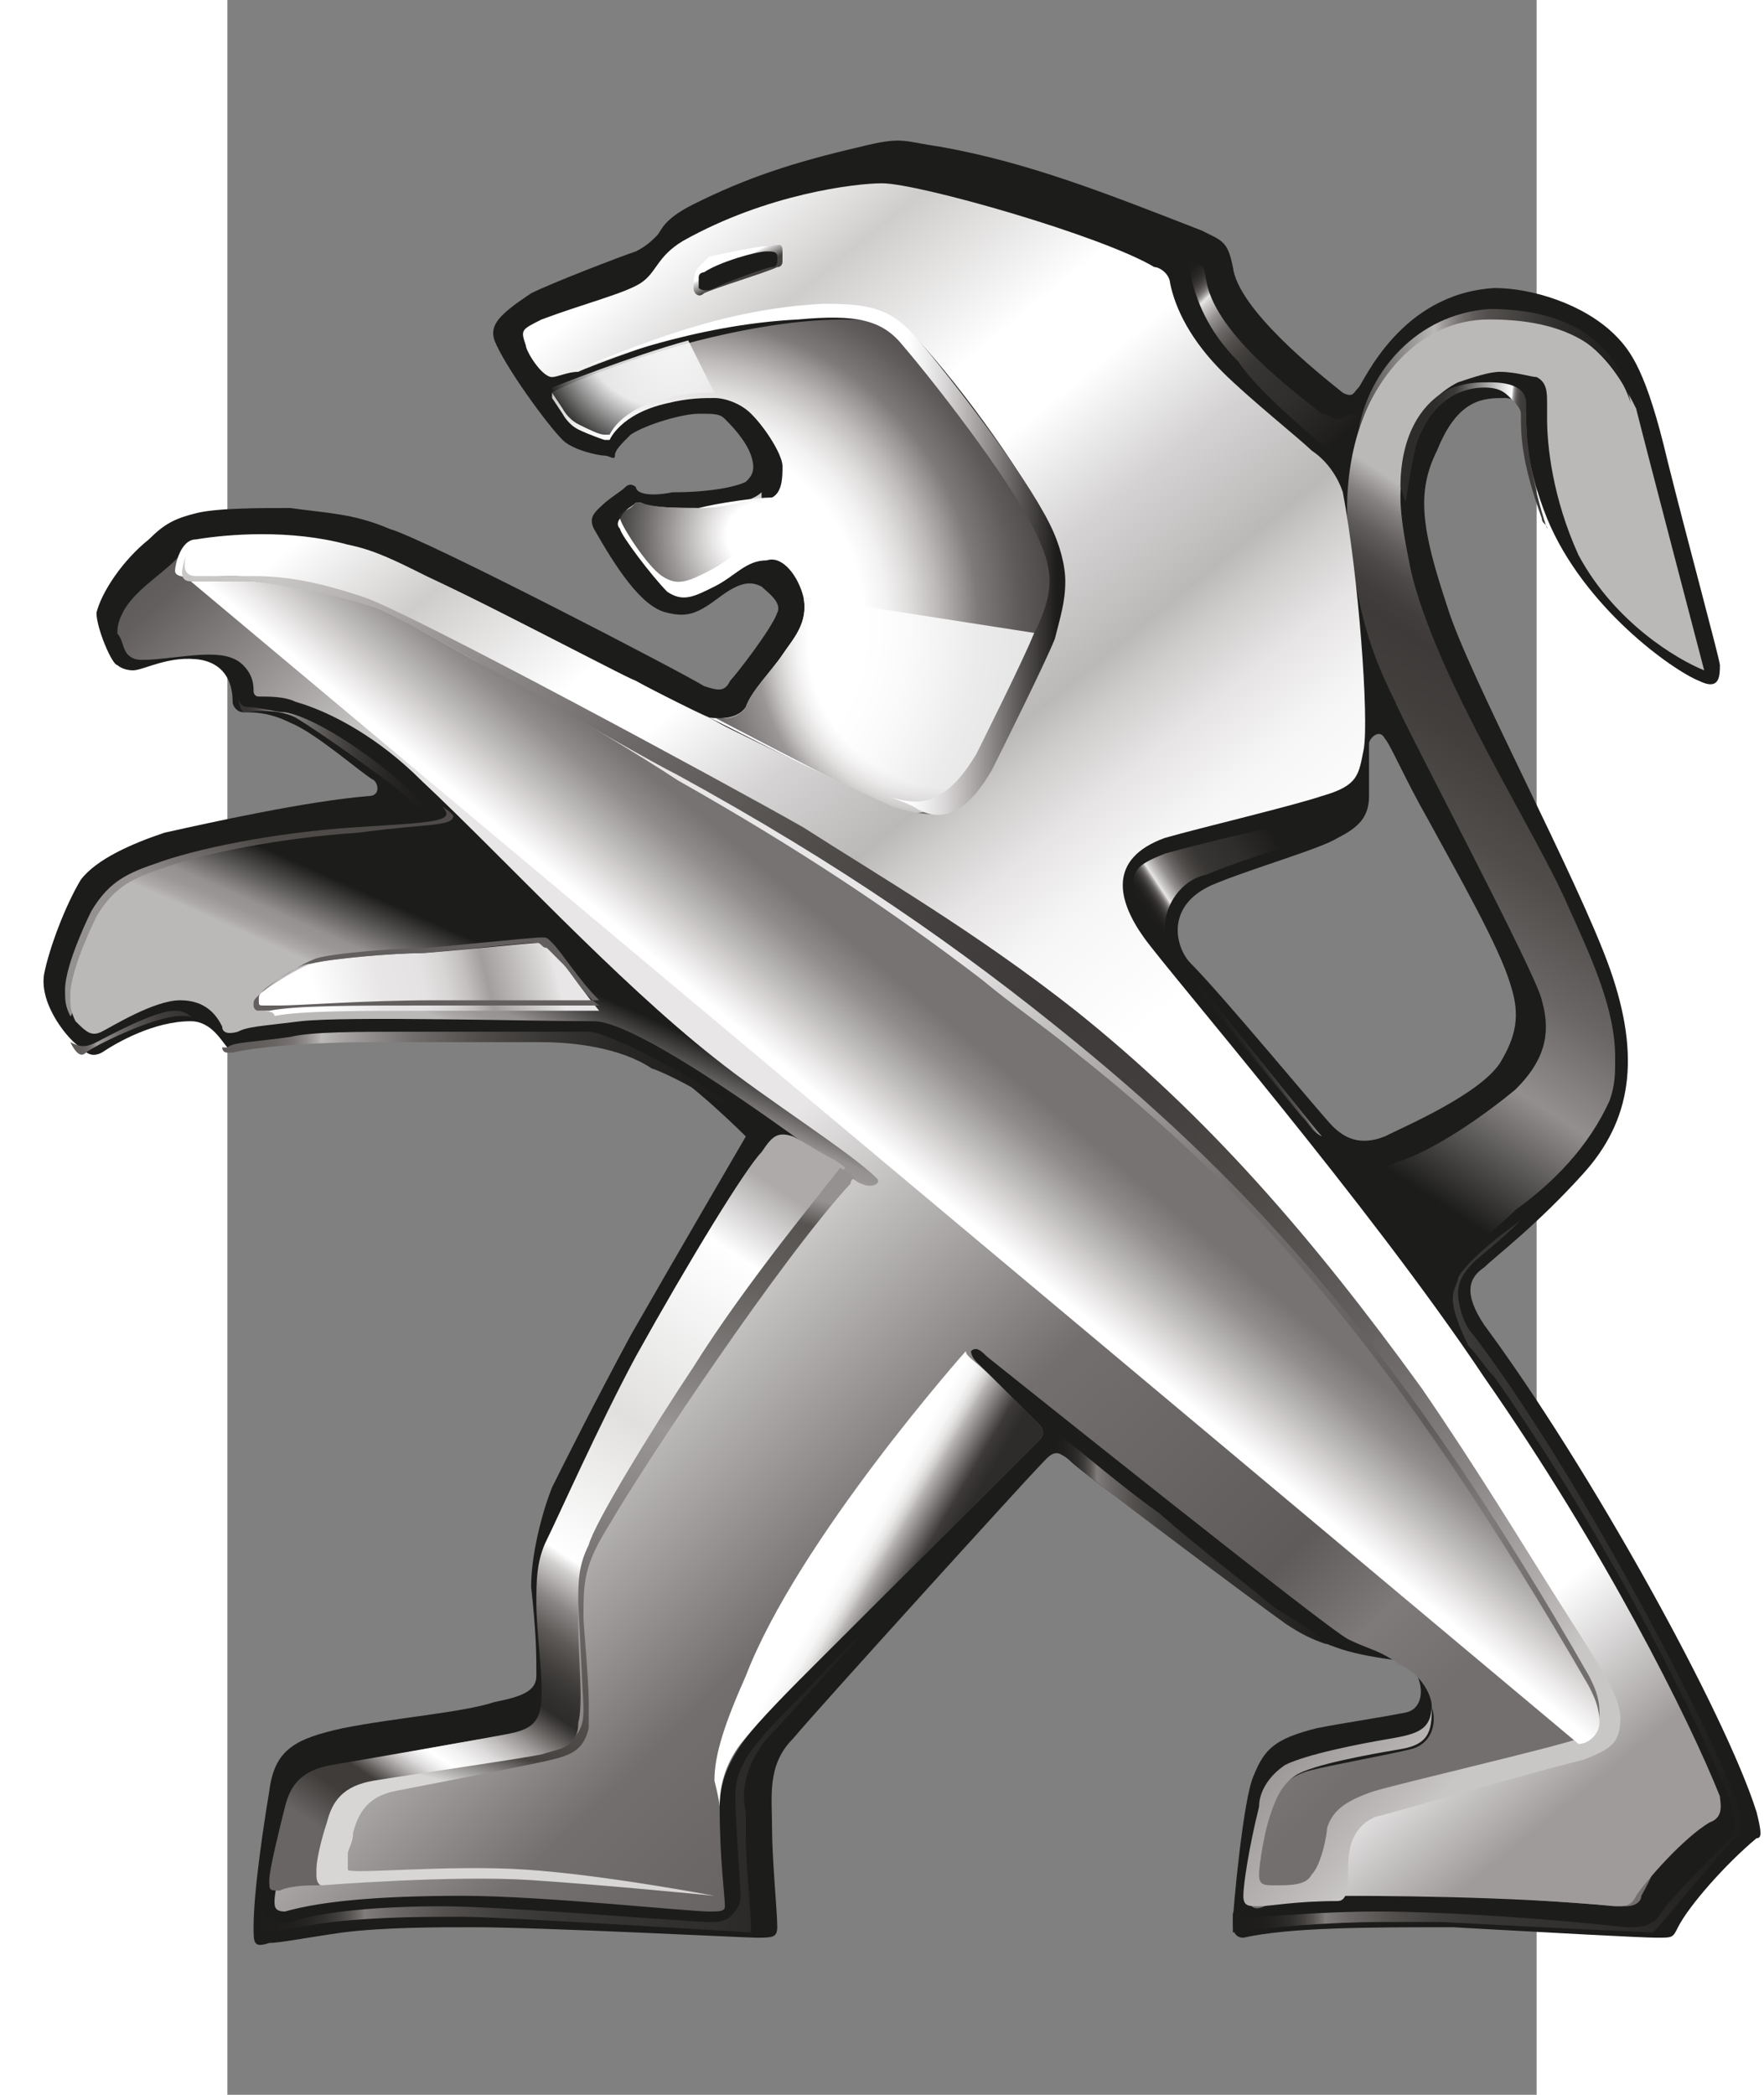 <svg height="190" viewBox="47 -5 50 80" width="160" xmlns="http://www.w3.org/2000/svg" xmlns:xlink="http://www.w3.org/1999/xlink"><rect x="47" y="-5" width="50" height="80" fill="#808080" stroke="none"/><linearGradient id="a" x1="58.347%" x2="38.304%" y1="7.934%" y2="87.509%"><stop offset=".203" stop-color="#bbb8b8"/><stop offset=".205" stop-color="#b8b5b5"/><stop offset=".241" stop-color="#84807f"/><stop offset=".276" stop-color="#625e5d"/><stop offset=".309" stop-color="#4d4948"/><stop offset=".341" stop-color="#413e3d"/><stop offset=".368" stop-color="#3d3a39"/><stop offset=".451" stop-color="#423f3d"/><stop offset=".56" stop-color="#504d4b"/><stop offset=".685" stop-color="#6a6665"/><stop offset=".813" stop-color="#938f8e"/><stop offset="1" stop-color="#1c1c1b"/></linearGradient><linearGradient id="b" x1="40.251%" x2="65.02%" y1="61.001%" y2="30.676%"><stop offset=".031" stop-color="#959190"/><stop offset=".2" stop-color="#959190"/><stop offset=".99" stop-color="#4d4a48"/></linearGradient><linearGradient id="c" x1="101.382%" x2="19.782%" y1="51.414%" y2="43.696%"><stop offset=".197" stop-color="#3d3a39"/><stop offset=".263" stop-color="#3e3c3a"/><stop offset=".287" stop-color="#444140"/><stop offset=".304" stop-color="#4e4b49"/><stop offset=".318" stop-color="#5e5a58"/><stop offset=".33" stop-color="#74706f"/><stop offset=".34" stop-color="#938f8e"/><stop offset=".35" stop-color="#bcb9b8"/><stop offset=".358" stop-color="#f7f6f6"/><stop offset=".359" stop-color="#fff"/><stop offset=".824" stop-color="#3d3a39"/><stop offset="1" stop-color="#2d2c2a"/></linearGradient><linearGradient id="d" x1="48.324%" x2="60.145%" y1="55.671%" y2="42.729%"><stop offset="0" stop-color="#bbb8b8"/><stop offset=".082" stop-color="#ada9a9"/><stop offset=".235" stop-color="#9b9796"/><stop offset=".368" stop-color="#959190"/><stop offset=".99" stop-color="#1c1c1b"/></linearGradient><linearGradient id="e" x1="83.058%" x2="-28.192%" y1="101.88%" y2="3.767%"><stop offset=".077" stop-color="#736f6e"/><stop offset=".121" stop-color="#7e7a79"/><stop offset=".17" stop-color="#5f5b5a"/><stop offset=".308" stop-color="#736f6e"/><stop offset=".472" stop-color="#e8e6e6"/><stop offset=".698" stop-color="#e8e6e6"/><stop offset=".727" stop-color="#d0cdcd"/><stop offset=".782" stop-color="#999595"/><stop offset=".841" stop-color="#635f5e"/><stop offset=".962" stop-color="#3d3a39"/></linearGradient><radialGradient id="f" cx="23.146%" cy="59.693%" gradientTransform="matrix(.983 0 0 1 .004 0)" r="80.51%"><stop offset=".036" stop-color="#fff"/><stop offset=".467" stop-color="#fff"/><stop offset=".525" stop-color="#f3f2f2"/><stop offset=".586" stop-color="#dddbda"/><stop offset=".647" stop-color="#bebbba"/><stop offset=".709" stop-color="#989493"/><stop offset=".747" stop-color="#7e7a79"/><stop offset=".846" stop-color="#5f5b5a"/><stop offset="1" stop-color="#3d3a39"/></radialGradient><radialGradient id="g" cx="98.451%" cy="48.697%" gradientTransform="matrix(.623 0 0 1 .371 0)" r="158.155%"><stop offset=".036" stop-color="#fff"/><stop offset=".228" stop-color="#fff"/><stop offset=".307" stop-color="#e9e7e7"/><stop offset=".44" stop-color="#c1bfbe"/><stop offset=".609" stop-color="#8c8887"/><stop offset=".805" stop-color="#514e4c"/><stop offset="1" stop-color="#1c1c1b"/></radialGradient><radialGradient id="h" cx="73.161%" cy="-28.511%" gradientTransform="matrix(.581 0 0 1 .307 0)" r="176.656%"><stop offset=".231" stop-color="#fff"/><stop offset=".571" stop-color="#ebeaea"/><stop offset=".863" stop-color="#1c1c1b"/></radialGradient><radialGradient id="i" cx="72.5%" cy="19.165%" gradientTransform="matrix(.666 0 0 1 .242 0)" r="259.456%"><stop offset=".036" stop-color="#fff"/><stop offset=".253" stop-color="#fff"/><stop offset=".273" stop-color="#f3f2f2"/><stop offset=".295" stop-color="#dddbda"/><stop offset=".317" stop-color="#bebbba"/><stop offset=".338" stop-color="#989493"/><stop offset=".346" stop-color="#898584"/><stop offset=".412" stop-color="#5f5b5a"/><stop offset=".472" stop-color="#3d3a39"/><stop offset=".857" stop-color="#3d3a39"/></radialGradient><linearGradient id="j" x1="88.032%" x2="8.283%" y1="48.655%" y2="52.9%"><stop offset="0" stop-color="#e8e6e6"/><stop offset=".03" stop-color="#dedcdb"/><stop offset=".258" stop-color="#a19e9d"/><stop offset=".27" stop-color="#a7a3a3"/><stop offset=".333" stop-color="#c2bfbe"/><stop offset=".405" stop-color="#d7d5d4"/><stop offset=".494" stop-color="#e4e2e2"/><stop offset=".648" stop-color="#e8e6e6"/><stop offset=".896" stop-color="#fff"/></linearGradient><linearGradient id="k" x1="28.993%" x2="94.488%" y1="4.87%" y2="93.815%"><stop offset="0" stop-color="#fff"/><stop offset=".069" stop-color="#cfcdcc"/><stop offset=".157" stop-color="#fff"/><stop offset=".203" stop-color="#fff"/><stop offset=".266" stop-color="#d5d3d3"/><stop offset=".33" stop-color="#bbb8b8"/><stop offset=".352" stop-color="#cfcdcc"/><stop offset=".388" stop-color="#e6e4e4"/><stop offset=".431" stop-color="#f7f6f6"/><stop offset=".502" stop-color="#fff"/><stop offset=".885" stop-color="#fff"/><stop offset=".98" stop-color="#9f9b9a"/></linearGradient><linearGradient id="l" x1="3.006%" x2="92.379%" y1="6.501%" y2="86.24%"><stop offset="0" stop-color="#c9c7c6"/><stop offset=".093" stop-color="#9b9796"/><stop offset=".219" stop-color="#6d6968"/><stop offset=".335" stop-color="#514e4c"/><stop offset=".434" stop-color="#423f3e"/><stop offset=".507" stop-color="#3d3a39"/><stop offset=".583" stop-color="#413e3d"/><stop offset=".674" stop-color="#4d4a48"/><stop offset=".772" stop-color="#635f5e"/><stop offset=".876" stop-color="#878382"/><stop offset=".982" stop-color="#bebbba"/><stop offset="1" stop-color="#c9c7c6"/></linearGradient><linearGradient id="m" x1="78.973%" x2="28.494%" y1="2.778%" y2="101.828%"><stop offset="0" stop-color="#aeaaaa"/><stop offset=".1" stop-color="#fff"/><stop offset=".349" stop-color="#e1e0df"/><stop offset=".398" stop-color="#e9e8e7"/><stop offset=".538" stop-color="#fff"/><stop offset=".555" stop-color="#d1cfce"/><stop offset=".595" stop-color="#8a8685"/><stop offset=".632" stop-color="#5c5957"/><stop offset=".666" stop-color="#423f3d"/><stop offset=".694" stop-color="#32312f"/><stop offset=".714" stop-color="#2d2c2a"/><stop offset=".726" stop-color="#454241"/><stop offset=".745" stop-color="#6f6b69"/><stop offset=".764" stop-color="#999594"/><stop offset=".784" stop-color="#bfbcbb"/><stop offset=".803" stop-color="#dddbdb"/><stop offset=".823" stop-color="#f3f2f2"/><stop offset=".841" stop-color="#fff"/><stop offset=".851" stop-color="#f2f1f1"/><stop offset=".863" stop-color="#dad8d8"/><stop offset=".875" stop-color="#b9b6b5"/><stop offset=".887" stop-color="#918d8c"/><stop offset=".899" stop-color="#64615f"/><stop offset=".91" stop-color="#3f3c3a"/><stop offset=".945" stop-color="#3f3c3a"/><stop offset="1" stop-color="#696564"/></linearGradient><linearGradient id="n" x1="35.782%" x2="56.711%" y1="42.669%" y2="59.762%"><stop offset=".2" stop-color="#fff"/><stop offset=".33" stop-color="#f7f6f6"/><stop offset=".407" stop-color="#e6e5e4"/><stop offset=".47" stop-color="#d0cecd"/><stop offset=".521" stop-color="#b6b3b2"/><stop offset=".835" stop-color="#3d3a39"/><stop offset=".964" stop-color="#312f2e"/><stop offset="1" stop-color="#2d2c2a"/></linearGradient><linearGradient id="o" x1="47.726%" x2="57.601%" y1="51.457%" y2="41.7%"><stop offset=".022" stop-color="#fff"/><stop offset=".183" stop-color="#fff"/><stop offset=".209" stop-color="#fff"/><stop offset=".323" stop-color="#eceaea"/><stop offset=".498" stop-color="#cac7c6"/><stop offset=".5" stop-color="#c9c7c6"/><stop offset=".51" stop-color="#c7c4c4"/><stop offset=".797" stop-color="#908d8c"/><stop offset=".945" stop-color="#7e7a79"/><stop offset="1" stop-color="#777372"/></linearGradient><linearGradient id="p"><stop offset="0" stop-color="#1c1c1b"/><stop offset=".047" stop-color="#1f1e1d"/><stop offset=".074" stop-color="#262523"/><stop offset=".096" stop-color="#312f2e"/><stop offset=".115" stop-color="#413f3d"/><stop offset=".133" stop-color="#585452"/><stop offset=".149" stop-color="#777372"/><stop offset=".164" stop-color="#a4a1a0"/><stop offset=".178" stop-color="#e1dfdf"/><stop offset=".179" stop-color="#e8e6e6"/><stop offset=".202" stop-color="#cccac9"/><stop offset=".262" stop-color="#94908f"/><stop offset=".324" stop-color="#6c6867"/><stop offset=".386" stop-color="#524f4d"/><stop offset=".449" stop-color="#423f3d"/><stop offset=".513" stop-color="#383634"/><stop offset=".579" stop-color="#353331"/><stop offset=".74" stop-color="#2f2e2c"/><stop offset=".977" stop-color="#1f1e1d"/><stop offset="1" stop-color="#1c1c1b"/></linearGradient><linearGradient id="q" x1="11.512%" x2="87.638%" xlink:href="#p" y1="5.622%" y2="91.917%"/><linearGradient id="r" x1="39.91%" x2="80.27%" xlink:href="#p" y1="67.73%" y2="27.35%"/><linearGradient id="s" x1="-.487%" x2="98.919%" y1="50.813%" y2="50.813%"><stop offset="0" stop-color="#4d4a48"/><stop offset=".286" stop-color="#bbb8b8"/><stop offset=".322" stop-color="#9c9897"/><stop offset=".38" stop-color="#767271"/><stop offset=".435" stop-color="#5e5b59"/><stop offset=".488" stop-color="#524e4d"/><stop offset=".533" stop-color="#4d4a48"/><stop offset=".758" stop-color="#2d2c2a"/><stop offset="1" stop-color="#1c1c1b"/></linearGradient><linearGradient id="t"><stop offset="0" stop-color="#1c1c1b"/><stop offset=".056" stop-color="#1f1e1d"/><stop offset=".087" stop-color="#262523"/><stop offset=".113" stop-color="#312f2e"/><stop offset=".136" stop-color="#413f3d"/><stop offset=".156" stop-color="#585452"/><stop offset=".175" stop-color="#777371"/><stop offset=".179" stop-color="#807c7b"/><stop offset=".227" stop-color="#6c6867"/><stop offset=".313" stop-color="#524f4d"/><stop offset=".399" stop-color="#413f3d"/><stop offset=".487" stop-color="#383634"/><stop offset=".579" stop-color="#353331"/><stop offset=".74" stop-color="#2f2e2c"/><stop offset=".977" stop-color="#1f1e1d"/><stop offset="1" stop-color="#1c1c1b"/></linearGradient><linearGradient id="u" x1="-1.045%" x2="99.965%" xlink:href="#t" y1="50.82%" y2="50.82%"/><linearGradient id="v" x1="-1.075%" x2="99.508%" xlink:href="#t" y1="49.37%" y2="49.37%"/><linearGradient id="w" x1=".124%" x2="100.041%" xlink:href="#t" y1="49.915%" y2="49.915%"/><linearGradient id="x" x1=".517%" x2="99.612%" y1="46.017%" y2="46.017%"><stop offset="0" stop-color="#5f5b5a"/><stop offset=".062" stop-color="#625e5c"/><stop offset=".097" stop-color="#6a6664"/><stop offset=".126" stop-color="#797473"/><stop offset=".15" stop-color="#8f8c8b"/><stop offset=".173" stop-color="#b0acab"/><stop offset=".179" stop-color="#bbb8b8"/><stop offset=".225" stop-color="#a4a0a0"/><stop offset=".349" stop-color="#726e6d"/><stop offset=".476" stop-color="#504d4b"/><stop offset=".603" stop-color="#393735"/><stop offset=".732" stop-color="#2a2827"/><stop offset=".864" stop-color="#201f1e"/><stop offset="1" stop-color="#1c1c1b"/></linearGradient><linearGradient id="y" x1="-.596%" x2="99.629%" y1="49.889%" y2="49.889%"><stop offset="0" stop-color="#353331"/><stop offset=".053" stop-color="#373533"/><stop offset=".083" stop-color="#3e3b39"/><stop offset=".108" stop-color="#494645"/><stop offset=".13" stop-color="#5b5756"/><stop offset=".149" stop-color="#757170"/><stop offset=".167" stop-color="#999595"/><stop offset=".179" stop-color="#bbb8b8"/><stop offset=".225" stop-color="#a4a0a0"/><stop offset=".349" stop-color="#726e6d"/><stop offset=".476" stop-color="#504d4b"/><stop offset=".603" stop-color="#393735"/><stop offset=".732" stop-color="#2a2827"/><stop offset=".864" stop-color="#201f1e"/><stop offset="1" stop-color="#1c1c1b"/></linearGradient><linearGradient id="z" x1="3.138%" x2="102.75%" y1="39.488%" y2="39.488%"><stop offset="0" stop-color="#5f5b5a"/><stop offset=".067" stop-color="#625e5c"/><stop offset=".106" stop-color="#6a6664"/><stop offset=".137" stop-color="#797473"/><stop offset=".164" stop-color="#8f8b8a"/><stop offset=".179" stop-color="#a19e9d"/><stop offset=".222" stop-color="#93908f"/><stop offset=".372" stop-color="#6c6867"/><stop offset=".525" stop-color="#524f4d"/><stop offset=".679" stop-color="#413f3d"/><stop offset=".836" stop-color="#383634"/><stop offset="1" stop-color="#353331"/></linearGradient><linearGradient id="A" x1="43.959%" x2="59.394%" y1="37.398%" y2="57.377%"><stop offset="0" stop-color="#fff"/><stop offset=".115" stop-color="#dedcdc"/><stop offset=".907" stop-color="#454240"/></linearGradient><linearGradient id="B" x1=".629%" x2="100.199%" y1="50.639%" y2="50.639%"><stop offset=".687" stop-color="#fff"/><stop offset=".721" stop-color="#f0efef"/><stop offset=".763" stop-color="#d6d4d4"/><stop offset=".81" stop-color="#b2aead"/><stop offset=".86" stop-color="#858180"/><stop offset=".913" stop-color="#565251"/><stop offset=".968" stop-color="#282726"/><stop offset=".98" stop-color="#1c1c1b"/></linearGradient><linearGradient id="C" x1="44.016%" x2="63.104%" y1="88.852%" y2="-2.249%"><stop offset="0" stop-color="#d8d6d5"/><stop offset=".066" stop-color="#454240"/><stop offset=".235" stop-color="#625e5c"/><stop offset=".352" stop-color="#736f6e"/><stop offset=".462" stop-color="#858180"/><stop offset=".604" stop-color="#9a9695"/><stop offset=".675" stop-color="#888483"/><stop offset=".859" stop-color="#625f5d"/><stop offset=".959" stop-color="#565351"/><stop offset="1" stop-color="#959190"/></linearGradient><g fill="none"><path d="m105.4 64.2c-1.2-3.8-6.4-13.2-10.4-18.6-.8-1.2-.6-1.8 0-2.2.4-.4 2-1.6 3.8-3.6s2.2-4.4 1-7.8-5.4-11.2-6.2-13.8c-1-3-1.2-4.4-.4-6 .8-2 1.8-2 2.6-2 .4 0 .8.4.8.6 0 .8 0 2 .8 4 1.4 3.4 4.8 5.8 5.8 6.2.8.4.8-.2.8-.6 0-.2-1.2-4.6-2-7.8-.8-3.4-1.4-4.2-2-4.8-1.2-1.2-3.2-1.8-4.6-1.8-3.6.2-5 3.6-5.2 3.8s-.2.4-.6.2c-1-.8-4-3.2-4.2-4.8-.2-1-.4-1-1.2-1.4-3.6-1.4-6.6-2.6-10-3.2-1.4-.2-1.4-.4-3 0-2.6.6-4.4 1.2-6.4 2.2-1.2.6-1.2 1-1.4 1.2s-.4.4-.8.6c-.6.2-3.2 1.2-4 1.6-1.2.8-1.6 1.2-1.4 1.8.4 1 2 3.2 2.6 3.8.4.4 1.4.6 1.6.6s.4.2.4 0 .2-.4.6-.8c.6-.4 2-.8 2.6-.8s.8 0 1 .2.8.8 1 1.4 0 .8-.2 1c-.4.2-1.4.4-2.8.4-1 .2-1.4 0-1.4-.2 0 0-.2-.2-.4 0s-.6.4-1 .8c-.2.2-.4.4-.2.8.8 1.4 1.8 3 2.8 3.2.8.2 1.2 0 2-.6s1.2-.6 1.6-.4c.2.2.8.6.6 1-.2.6-1.6 2.4-1.8 2.6-.2.4-.4.4-1 .2-.6-.4-10.6-5.6-12-6-1.4-.6-2.4-.6-3.8-.8-1.2 0-2.8 0-3.6.2s-1.2.4-1.8 1c-1 .8-1.8 2-2 2.8 0 .6.6 2 .8 2 0 0 .2.2.6.2s1.4-.6 2.6-.4c1 .2 1.2 1 1.2 1.6 0 .2.2.4.4.4.4 0 1 0 1.8.4 1 .4 2.8 2 3.2 2.2.2.2.2.6-.2.6-2.4.2-6 1-7.8 1.4-1.2.4-2.6 1-3.2 1.8-.6 1-1.2 2.6-1.4 3.6-.2 1.2 1 2.6 1.4 2.8.2.2.4.4.8.2.6-.4 2-1.2 3.4-1.2.8 0 1.2.8 1.4 1s.4 0 1.2-.2c1.4-.4 8.6-.2 11.2 0 1.2 0 2.8.2 4 .8s3.4 2.8 3.4 2.8-2.8 4.8-4.4 7.6c-1.4 2.6-2.4 4.6-3 5.8-.4 1-.8 2.6-.8 3.8.2 1.8.2 2.6.2 3.4 0 .6-.6.8-1.6 1-1.2.4-3.8.6-5.8 1-1.8.4-2.6.8-2.8 2.4-.2 1.2-.6 3.8-.6 5.2 0 .6 0 .8.6.6.4 0 1.4-.2 2.8-.4 1.6-.2 3.6-.2 5-.2 2.6 0 10.4.4 10.8.4.6 0 .8 0 .8-.4 0-.6-.2-2.6-.2-3.8s-.2-2.4.8-3.4c1-1.2 9-10 9.4-10.4s.6-.8 1.2-.2 7 5.2 8.4 6.2 2.6 1.2 4 1.4c1 0 1.4 1.8.4 2s-2.4.4-3.4.6c-1.6.4-2 .8-2.4 1.8-.4.8-.8 5.2-.8 5.6 0 .2 0 .6.4.6 1.8-.4 4.8-.4 8-.4 3.6.2 7.2.4 7.8.4s.6 0 .8-.4c.4-.8 1.8-2.4 3-3.4.2 0 .2-.2 0-1zm-14.2-25.8c-1 .4-1.6 0-2-.4s-4.2-5-5.4-6.2c-.6-.6-1-2.2.8-3 1.4-.6 4.2-1.4 4.8-1.8.8-.4 1.2-.8 1.2-1.6v-2c0-.2.4-.6.6-.2.2.2.8 1.6 1.6 3 1.2 2.2 2.8 5 3.2 6.4.4 1.2.2 2-.4 3-.8 1.2-3.6 2.4-4.4 2.8z" fill="#1c1c1b"/><path d="m56.2 7c-3 0-5.8 3.4-5.4 8.4.4 3 .8 4.4 1.8 6.4.4 1 5.4 10.4 5.6 11.4.4 1.4 0 2.4-1 3.4-1.2 1-3.2 2.4-4.6 2.8-.4.2-.6.2-.8.2-.4 0-1-.2-2.6-1.8l6.4 8.6c-.8-1-1.2-2-1-2.6.2-.8 1.4-1.4 2.6-2.6 1.4-1 2.8-2.4 3.6-4.2.2-.6.2-1 .2-1.6 0-1.8-.8-3.6-1.8-5.8-1.2-2.8-5-8.6-6-12.8-.2-1-.4-2-.4-2.8 0-2.4 1-3.8 2.2-4.4.6-.2 1.2-.4 1.6-.4.6 0 1.2.2 1.4.2.4.2.4.6.4 1v.6c0 1 .2 3 1.2 5.2 1.4 2.6 3.8 4 4.8 4.4 0 0-2.2-8.4-2.6-10-.8-1.6-2-3.6-5.6-3.6z" fill="url(#a)" transform="translate(39)"/><path d="m16.2 25.8c.6.6-.4.6-3.4.8s-6 .8-7.6 1.4c-1.2.4-1.8.8-2.4 1.8 0 0-1 2-1 3 0 .4 0 .6.2 1 .2.2.4-5.4 7.6-5.8 6.6-.4 8.2-1.2 6.6-2.2z" fill="url(#b)" transform="translate(39)"/><path d="m53 14.2s.2-1.4.4-2.2c.6-1.8 1.8-2.2 2.6-2.2.6 0 .8.2 1 .4s.4.4.4.6c0 .8 0 1.8.8 4 0 .2.2.2.2.4-.6-1.8-.8-3.4-.8-4.2v-.6c0-.6-.6-.8-1.4-.8-.4 0-.8 0-1.4.2-1 .4-2 1.6-2 3.8z" fill="url(#c)" transform="translate(39)"/><path d="m16.6 26c.2.6-.6.4-3.6.8-3 .2-6 .8-7.6 1.4-1.2.4-1.8.8-2.4 1.8 0 0-1 2-1 3 0 .4 0 .6.2 1 .4.4.6.6 1 .4s2-1.2 3-1.2 1.4.6 1.6 1c0 .4.6.2.6.2.4-.2.8-.2 2.4-.4 1.8-.2 8.8 0 11.2 0 2.2 0 11.4 7.2 11.4 7.2l.4-1c-3-2.6-14.6-11.6-17.2-14.2z" fill="url(#d)" transform="translate(39)"/><path d="m42.6 31.6c1.4 1.6 5.4 6.6 9 11.2 5.4 7 8.8 12.6 12.4 20.6.4.8 0 .8-.4 1.4-1 .8-.8 1.2-1.6 2.6 0 .2-.2.4-.6.4-.8 0-6.6-.6-10.4-.4-2.2 0-2.8.2-3.4.4-.4.2-.6 0-.6-.4 0-.2.4-2.6.8-3.4s.8-1.2 1.6-1.4 3-.6 3.8-.8 1-1 .8-1.6c0-.6-.6-1.4-1.2-1.6-.8-.6-1.2-.6-2-1s-12.8-10-13.8-10.8c-.2-.2-.4-.4-.6-.2 0 .2.2.4.2.4l2.4 2.4c.2.2.2.4 0 .6l-8.2 8.2c-2.4 2.4-4 3.8-4 5.8s.2 3.4.2 3.8c0 .2-.2.2-.6.2-.8 0-6.4-.6-9.4-.6-3.2 0-5.4.2-6.8.6-.4 0-.4-.2-.4-.4 0-.4.4-2.4.8-3.8.2-.8 1-1.2 1.8-1.4 1-.2 5-1 6.8-1.2 1-.2 1.2-.4 1.2-1.4 0-.8-.2-2.6-.2-3.6 0-.8.2-1.8.6-2.6 1.4-3.4 5-10.4 8-14.6.4-.4.8-.6 1-.4.4 0 2.2 1.6 2.4 1.6.4.2.8 0 .6-.2-1-1-4.2-3-6.2-4.6-3.8-3-8-7.6-11.2-10.6-1.6-1.6-3.4-2.6-4.8-3-.4-.2-1-.2-1.4-.2-.2 0-.2-.2-.2-.2 0-.2 0-.6-.4-1s-1-.4-1.4-.4c-.6 0-1.8.2-2.4.2-.2 0-.4 0-.6-.2s-.2-.6-.4-.8c0-.2 0-.4.2-.8.4-.8 1.4-1.4 2-2s1-.6 1.6-.6c1.4-.2 3.2-.2 5 .2 1.4.4 2.4.8 3.8 1.4s9 4.6 10 5z" fill="url(#e)" transform="translate(39)"/><path d="m30 17.8c.2 1-.4 1.6-.8 2.2s-1.2 1.4-1.4 2c-.4.6-1.4.4-1.4.4s4.4 2.2 7 3.6c1 .6 2.6 0 3.6-2 .2-.4 1.8-3.8 2.2-4.8s1-2 0-4c-1-1.8-3.8-5.4-4.8-6.8-.6-.8-1.2-1.2-2.8-1.2-1.4 0-3.2.2-5.6.8s-5.4 1.8-5.6 2v.2l.4.6s.2.4.6.6 1 .4 1 .4h.2s.4-1 2.2-1.4c.8-.2 1.4-.2 1.8-.2s1 .2 1.4.6c.6.6 1.2 1.6 1.2 2s0 1-.4 1.2c-.6 0-2 .2-2.8.4-.8 0-1.8 0-2.2-.2h-.2c-.2.2-.4.2-.6.6 0 0-.2.2 0 .4 0 .2 1.2 1.8 1.8 2.4.6.4 1 .2 1.8-.2s1.2-1 2-1c.6-.2 1.2.6 1.4 1.4z" fill="url(#f)" transform="translate(39)"/><path d="m28.4 13.8c-.4.4-1.6.6-2.4.6s-1.6 0-2.2-.2h-.2c-.2.2-.2.2-.6.4 0 0-.2.2 0 .2 0 .2 1 1.8 1.6 2.2s1 .2 1.8-.2 1.2-1 2-.8z" fill="url(#g)" opacity=".85" transform="translate(39)"/><path d="m25.6 8c-2.2.6-5.2 1.8-5.2 1.8v.2l.4.6s.2.4.6.6.8.4 1 .4h.2s.4-1 2.2-1.4c.8-.2 1.4-.2 1.8-.2z" fill="url(#h)" opacity=".85" transform="translate(39)"/><path d="m30 17.8c.2 1-.4 1.6-.8 2.2s-1.2 1.4-1.4 2c-.4.6-1.2.4-1.2.4s4.2 2.2 6.6 3.4c1 .6 2.6.2 3.6-1.8.2-.4 1.8-3.8 2.2-4.8z" fill="url(#i)" opacity=".85" transform="translate(39)"/><path d="m1.2 3.6c-.2 0-.2-.4 0-.6s1.4-1 2-1.2c.8-.2 3.2-.4 4.2-.4.4 0 4.2-.4 4.6-.4s1.2 1.4 2.2 2.6h-6.4c-2.8 0-5 0-6 .2 0-.2-.4-.2-.6-.2z" fill="url(#j)" transform="translate(47 30)"/><path d="m48.2 33.6c-.2 0-.2-.2-.2-.2 0-.2 0-.2.2-.4s1.4-1.2 2-1.2c.8-.2 3.2-.4 4.2-.4.2 0 4-.4 4.4-.4.2 0 .2.2.4.2l.6.6c.4.4.8 1.2 1.4 1.6h-6.6c-2.8 0-5 0-6 .2h-.6zm.2-.2h.6c.8 0 3.2-.2 6-.2h6.2c-.8-.8-1.4-1.8-1.8-2.2-.2-.2-.2-.2-.4-.2-.4 0-4.2.4-4.4.4-1 0-3.6.2-4.2.4s-1.8 1-2 1.2-.2.2-.2.4 0 .2.2.2c-.2 0 0 0 0 0z" fill="#635f5e"/><path d="m65 63.6c-1.2-3-4.4-9.4-9-16-4.4-6.6-12-15.4-13-16.8s-1.4-3 .8-3.8c1.4-.4 4.8-1.2 6-1.6 1.4-.4 1.4-.8 1.6-1.8.2-1.2-.2-6.6-.8-9.8-.2-.6-.6-1.2-1.2-1.6-.4-.4-2.4-2-3.4-3-1.2-1.2-1.8-2.4-2-3.4 0 0 0-.2-.2-.4 0 0-.2-.2-.4-.2-2-1.2-9-3.2-10.4-3.2-1 0-4.4.4-7.6 2.2-1 .6-1 1.2-1.6 1.6s-2.2.8-3.8 1.4c-.8.4-.8.4-.6 1 0 .2.6 1.2 1 1.2.2 0 .6-.2 1-.2.4-.2 3.6-1.4 6-2 2.6-.6 5.6-.6 6.6.4 1.6 1.6 4.4 5.4 5.2 7.2.8 1.6.8 2.4.2 4s-2.4 5.6-3 6.4-1.2 1.2-3 .6c-1.8-.8-8.4-4-9.8-4.8-1-.4-5-2.6-8-4-1.2-.6-2-1-3-1.2-2.2-.6-4.6-.4-5.8-.2-.6 0-.8 1-.8 1.2 0 .4 1.2.2 2.2.2.8 0 3.6.4 5 1 1.6.6 10 5.2 12 6.2 16 8.6 22.8 14.2 35.2 35 .6 1 .8 2 0 2.4-1.2.4-6.6 1.4-8.2 1.8-1.4.4-1.6.6-1.8 1.2-.2.8-.6 2.2-.4 2.6 0 .2 0 .2.2.2 1.4 0 6.8 0 10.8.4.4 0 .6 0 .8-.4.4-.6 1.8-2.2 2.8-2.8.6-.2.4-.8.4-1z" fill="url(#k)" transform="translate(39)"/><path d="m61.2 60.6c0-.8-.8-2-2.2-4.2s-3.2-5.2-5.4-8.4c-4.2-5.8-8.2-10.4-13.2-14.4-3.8-3-7.6-5.2-10.4-7-2.8-1.6-15-8.2-16.8-8.8s-3-.8-4.2-.8h-2.2c-.6 0-.4-.6-.4-.8 0 .2-.4 1 .2 1h2.4c1.4.2 3.4.6 4.6 1 1.6.6 9.6 5.4 11.6 6.4 6.2 3.4 10.8 6.6 15.2 10.2 6.6 5.4 12.4 11.6 19.6 24.2.2.4.4.8.4 1.4 0 .8-.6 1-.8 1-1.2.4-6.4 1.6-7.8 2-1.2.4-1.6.8-1.8 1.4 0 .2-.2 1.4-.6 1.8-.2.4-.8.4-1.4.4-.4 0-.6 0-.6-.4s.2-1.6.4-2.2.4-1.2 1-1.6 2.8-.8 4-1 1.2-.8 1.2-1.8c0 1-.4 1.2-1.6 1.4s-3.2.6-4 1c-.6.4-1 1-1 1.6-.4 1.6-.6 3-.6 3.4s.2.4.6.4 1.4-.2 3-.2c.4 0 .4-.6.4-1.2 0-.2 0-.8.2-1.2s.4-.6.8-.8c.8-.2 5.6-1.6 8-2.2 1-.4 1.4-.6 1.4-1.6z" fill="url(#l)" transform="translate(39)"/><path d="m29.6 38.4c.4.2 1 .6 1.4.8s.6.4.6.4c-3.2 4-8 10.8-9.4 13.8-.8 1.6-.8 2.2-.8 3.6s.2 3 0 3.8c0 .8-.6 1.2-1.4 1.4s-5.4 1-6.4 1.2-1.2.8-1.4 1.6-.2 1.2-.4 1.4c0 .4 0 .6-.4.6-.2 0-1 0-1.4.2-.4 0-.4 0-.4-.4s.4-2 .6-2.8.6-1.4 1.8-1.6 5.8-1 6.8-1.2 1.2-.6 1.2-1.6-.2-2.4-.2-3.4c0-.8 0-1.6.4-2.4s2-4.4 3.4-7c2-3.6 4.2-7.2 4.8-7.8.4-.6.6-.8 1.2-.6z" fill="url(#m)" transform="translate(39)"/><path d="m26.8 64c0-.8.2-1.6.8-2.4.8-1 1.8-2 3.2-3.4l8.2-8.2c.2-.2.2-.4 0-.6l-1.8-1.8c-.6-.6-1-.8-1-1 0 0-6.4 7.2-8.4 12.4-.8 1.8-1.2 3-1.2 4 .2.8.2 1 .2 1z" fill="url(#n)" transform="translate(39)"/><path d="m6.6 17.2h2.4c1.6.2 3.4.6 4.6 1 .6.2 2 1 3.8 2 3 1.6 6.6 3.8 7.8 4.6 4.6 2.6 8.2 5 11.6 7.6 1.2 1 2.4 1.8 3.6 2.8 6.8 5.4 12.2 11.4 19.6 24.2.2.4.4.8.4 1.4 0 .4-.4.8-.8.8z" fill="url(#o)" transform="translate(39)"/><path d="m50.4 11c-.2 0-.4-.2-.6-.2-1-.8-4-3-4.4-5-.2-1 0-.4-.8-1-.2-.2-.6-.2-.8-.4 0 0 .2 0 .2.2.2 0 .2.2.4.2.4.4.4.6.4.8.2.8.6 2 1.8 3.2.8 1.2 2.8 2.8 3.2 3.2.2.2.6.4.8.6.2-.6.4-1.4.6-2 0 0 0 .2-.2.2s-.4.2-.6.2z" fill="url(#q)" transform="translate(39)"/><path d="m43.8 27.6c-1 .4-1.2.6-1.2 1.2 0 .4.2 1.2.6 1.8.6.8 3 3.6 5.8 7 .4.4.4.6.8.8-.2-.2-4-5-5.2-6.4-.4-.4-.8-1-.8-1.6 0-.8.6-1.8 1.6-2 1.4-.6 4.2-1.4 4.8-1.8s.8-.4.8-1l-1.2.6c-1.2.2-4.6 1-6 1.4z" fill="url(#r)" transform="translate(39)"/><path d="m51.2 11.4c.6-1.8 2.2-4.2 5-4.2 3.4 0 4.8 1.4 5.4 3.2-.6-2.8-3-3.6-5.4-3.6-2.8.2-4.6 2.4-5 4.6z" fill="url(#s)" transform="translate(39)"/><path d="m28.6 61.4c.4-.4 2.2-2.4 4.2-4.6l-1.6 1.6c-2.6 2.8-3.8 3.6-3.8 5.2 0 1 .2 3.4.2 3.8 0 .2 0 .4-.4.8-.2.2-.6.2-.8.2-.8 0-7.8-.6-10.2-.6s-4.6.2-5.8.6c-.2 0-.8 0-1-.4-.2-.2-.2-.4-.2-.4v1.2c.4 0 1.4-.2 2.8-.4 1.8-.2 3.6-.2 5-.2s11 .6 11 .6c0-.8-.2-2.6-.2-3.6v-1c-.2-.8 0-1.8.8-2.8z" fill="url(#u)" transform="translate(39)"/><path d="m48.4 57c.6.4 1 .6 1.6.8-.4-.4-1-.8-2-1.4-1.2-1-2.8-2.2-4.4-3.6-1.4-1-2.8-2.2-3.8-3 0 .4-.2.6-.4.6.2 0 .6.2.8.4.4.4 6.8 5.2 8.2 6.2z" fill="url(#v)" transform="translate(39)"/><path d="m65.6 65.2c.2-.2.4-.2.4-.4s0-.4-.2-.6c-1.4-3.8-6.4-13.2-10.2-18.2-.4-.4-.6-1.2-.6-1.6 0-.6.4-1 .6-1.2s1-.8 1.8-1.6c-1.4 1-2.2 1.8-2.4 2.2 0 .2-.2.4-.2.8s.2 1 .6 1.8c.4.4.6.8 1 1.2 4.6 6.6 7.8 13.2 9 16.2.2.8.2 1 0 1.4 0 0-2.4 2.4-2.6 2.8-.2.2-.2.4-.4.4-.2.2-.6.2-1 .2-3.6-.4-7.4-.6-9.4-.6-2.4 0-4 .2-4.8.2-.4 0-.8 0-.8-.2v.8c1.4-.2 3.6-.4 5.8-.4h2.2c3.6.2 8 .4 8 .4 0 .2 2-2.4 3.2-3.6z" fill="url(#w)" transform="translate(39)"/><path d="m28.4 38c-1.2-.8-2.2-1.6-3.4-2.2-1.4-.8-2.8-1.4-3.2-1.4h-6.8c-2 0-3.8 0-4.6.2-1.4.2-2.2.2-2.4.4h-.2s0 .2.2.2h.2c.8-.2 2.8-.4 5.4-.4h6.4c1.2 0 3 .2 4.2 1 1.2.4 4 2.2 4.2 2.2z" fill="url(#x)" transform="translate(39)"/><path d="m15.4 25.6c-1.6-1.6-4-3.2-5.2-3.4-.4 0-1-.2-1.4-.2s-.4-.4-.4-.6c0 0 0 .6.2.8.2 0 1.2-.2 2 .2 1 .6 3.8 2.6 4.2 3 .6.6 1.2.6.6.2z" fill="url(#y)" transform="translate(39)"/><path d="m6.2 33.8c.4 0 .4 0 .6.2-.2-.2-.4-.4-.8-.4-.8 0-2.6 1-3 1.2s-.6.2-1 0c.2.4.4.6.6.4s2.6-1.4 3.6-1.4z" fill="url(#z)" transform="translate(39)"/><path d="m28.6 4.4c.4 0 .6-.2.6.2v.4s0 .2-.2.2c-.4.2-2.4.8-2.8 1-.2.2-.4 0-.4-.2s0-.6.2-.8l.4-.4s1.8-.4 2.2-.4z" fill="url(#A)" transform="translate(39)"/><path d="m67.6 4.6c.2 0 .4 0 .4.2v.2s0 .2-.2.2-1.8.6-2.2.8-.6 0-.6 0v-.4c0-.2.2-.2.2-.2.6-.4 2-.8 2.4-.8z" fill="#1c1c1b"/><path d="m37.2 24.4c.2-.4 2-4 2.4-5 .2-.8.4-1.4.4-2.2 0-.6-.2-1.4-.6-2.2-1-2-3.8-5.6-5-7-1-1.2-1.8-1.4-3.6-1.4-4.4.2-8 2-10.2 2.8 1.6-.6 5.2-2 9.2-2.2 2.2-.2 3.2 0 4 1 1.2 1.4 4 5 5 7 .4.8.6 1.4.6 2 0 .8-.4 1.6-.6 2-.4 1-2 4.2-2.2 4.6-1.2 2-2.2 2-3.4 1.6 0 0 .6.2 1 .4 1.2.8 2.2 0 3-1.4z" fill="url(#B)" transform="translate(39)"/><path d="m32 40s-.2-.2-.6-.4c-.6.8-3.6 4.4-5.6 7.6-1.6 2.4-3.8 6-4 6.8-.4.8-.4 1.4-.4 2.2l.2 4c0 .4 0 .8-.4 1.2-.2.4-.6.4-1.2.6-1 .2-5.2.8-6.4 1s-1.6.8-1.8 1.6c-.2.6-.4 1.4-.4 1.8v.2c0 .4.2.4.2.4s5-.4 8-.2 7 .6 7 .6-4.2-.8-7.2-1-6.8.2-6.8 0v-.6c0-.2.2-.4.2-.8.2-.8.6-1.4 1.6-1.6s5.2-1 6-1.2 1.2-.4 1.4-1.2v-1c0-.8-.2-3-.2-3.2 0-1.4 0-2 1-3.6 1.4-2.4 6.6-10.2 9.2-13 0 0 0-.2.2-.2z" fill="url(#C)" transform="translate(39)"/></g></svg>
